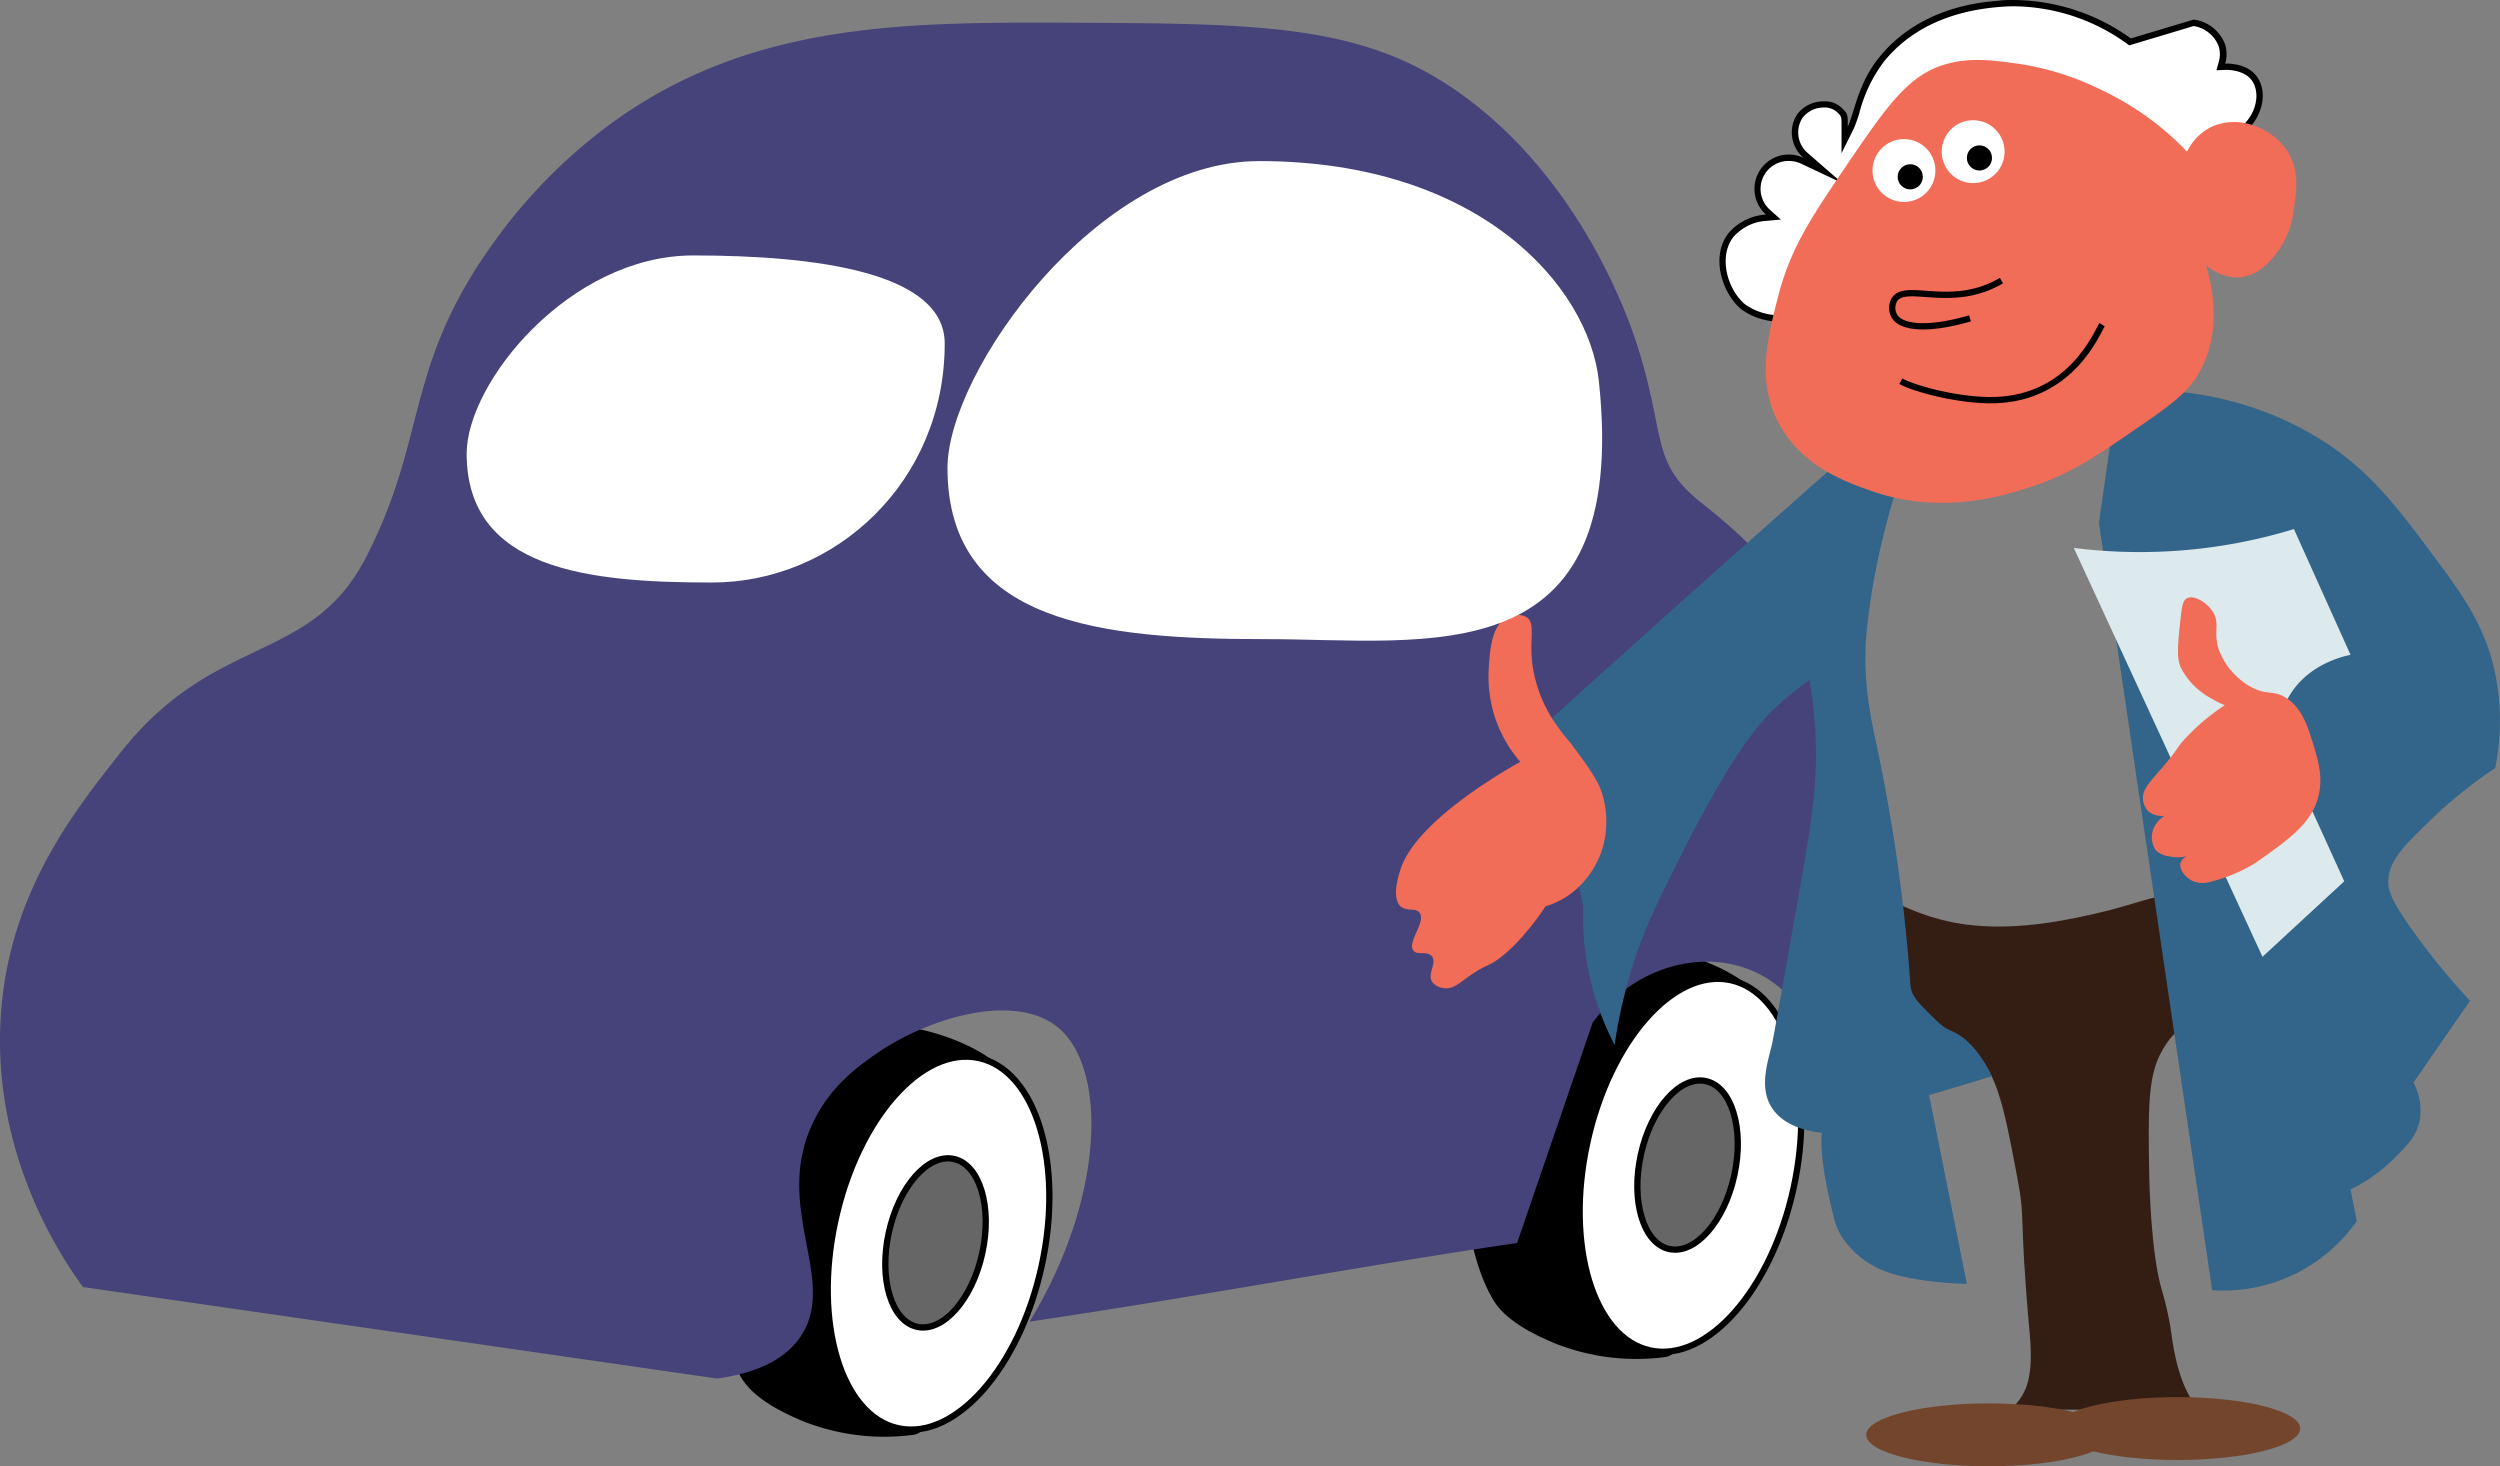 <svg xmlns="http://www.w3.org/2000/svg" viewBox="0 0 397.45 233.11"><rect x="0" y="0" width="397.45" height="233.11" fill="#808080" stroke="none"/><title>Ресурс 19</title><g id="Шар_2" data-name="Шар 2"><g id="аліменти"><g id="Layer_1" data-name="Layer 1"><path d="M158.19,169.61c-3-3-15.35-8.67-26-5-19.35,6.66-22.17,39.82-14,54,1.09,1.89,3.45,4.35,10,7a34.58,34.58,0,0,0,17,2c1.78-.3,1.75-2.87,2-4" style="stroke:#000;stroke-miterlimit:10"/><ellipse cx="149.2" cy="197.62" rx="30.12" ry="16.79" transform="translate(-75.64 301.35) rotate(-77.71)" style="fill:#fff;stroke:#000;stroke-miterlimit:10"/><ellipse cx="148.73" cy="197.58" rx="13.66" ry="7.61" transform="translate(-75.98 300.86) rotate(-77.71)" style="fill:#666;stroke:#000;stroke-miterlimit:10"/><path d="M277.73,157.24c-3-3-15.35-8.67-26-5-19.35,6.66-22.17,39.82-14,54,1.09,1.89,3.45,4.35,10,7a34.58,34.58,0,0,0,17,2c1.78-.3,1.75-2.87,2-4" style="stroke:#000;stroke-miterlimit:10"/><path d="M127.19,212.61c-1.7,2.44-5.17,5.46-13.19,6.55L13.19,204.61c-4-5.5-14.76-22-13-44,1.54-19.16,11.9-32,19-41,15-19,30.19-13.92,39-31,10.31-20,5.64-31.17,22.29-52.73A83.94,83.94,0,0,1,97.19,19.61c21.8-15.88,46-16.1,72-16,32.1.13,48.15.19,64,12,18.6,13.85,25.9,35.6,27,39,4.85,15,2,18.82,10.5,25.5,18.5,14.5,21.33,26.52,27,44,5.32,16.41,7.4,30.5-7.5,46.5-.11-.84-1.75-11.63-11-16-8.44-4-19.61-.91-26,8l-12,35c-25,3.67-52.5,8.83-77.5,12.5,12.4-20.37,12.47-41.87,3.5-47.5-7.31-4.59-20.25-.43-28,5-2.6,1.82-7.2,5-10,11C122.81,192.17,133.43,203.63,127.19,212.61Z" style="fill:#46427a"/><ellipse cx="268.74" cy="185.24" rx="30.12" ry="16.79" transform="translate(30.55 408.41) rotate(-77.71)" style="fill:#fff;stroke:#000;stroke-miterlimit:10"/><path d="M349.69,224.11c-3.25-3.19-4.21-10.07-4.43-11.72-.05-.39-.26-2-.75-4.16-.38-1.67-.75-2.88-.82-3.12-1.8-6-2-18-2-18-.18-10.64-.27-16,2-20,2.1-3.74,3.56-3.43,5-7,2.46-6.06,1.34-14.58-3-17-2.52-1.4-4.38.22-12,2-3.86.9-12,2.8-20,2-10.6-1.06-14.41-6.17-17-4-3.1,2.6-1.1,12.83,5,18,4.14,3.51,6.79,1.83,11,5,4.7,3.53,5.8,9.35,8,21,1.43,7.56.19,5,2,25,.7,7.76-.87,9.76-3,12" style="fill:#341e14"/><path d="M351.69,205.11a25.86,25.86,0,0,0,23-11c-.33-1.67-.67-3.33-1-5a27,27,0,0,0,7-5c2-2,3.53-3.55,4-6a9.42,9.42,0,0,0-1-6l9-13a111.67,111.67,0,0,1-9-11c-3.6-5-4-6.53-4-8,.07-3.28,2.41-5.59,7-10a71.44,71.44,0,0,1,10-8,37.75,37.75,0,0,0,0-15c-1.58-7.61-5.18-12.54-10-19-5.83-7.81-10.43-14-19-19a52.33,52.33,0,0,0-24-7l-8,7q-1,7-2,14Z" style="fill:#33658a"/><path d="M265.69,97.11q-10.06,9-20,18l6,29a44.19,44.19,0,0,0,5,22,83,83,0,0,1,3-13c1.66-5.21,3.46-8.88,7-16,9.05-18.2,13.54-22.75,16-25a49,49,0,0,1,5-4,75.24,75.24,0,0,1,1,11c.06,3.31-.07,8-2,19-3.18,18-4.77,27.07-5,28-.77,3.1-2,6.91,0,10,1.9,2.94,5.73,3.74,8,4,0-.18-.86,3,2,14,.78,3,3.87,6.45,8,8,5,1.89,13,2,13,2l-6-30,10-3c-2-4-4-6-6-7-1.45-.73-1.45-.45-4-3-2-2-3-3-3-5a275.89,275.89,0,0,0-5-36c-1.15-5.46-2.56-11.15-2-19a108.57,108.57,0,0,1,3-17c.74-2.91,1.46-5.31,2-7l-9-4Q279.22,85,265.69,97.11Z" style="fill:#33658a"/><path d="M282.7,50.61A9.76,9.76,0,0,1,277,48.73c-2.67-2.27-4.7-7.67-1.92-11.32a8,8,0,0,1,5.64-2.8l1.15-.1-.85-.77a4.95,4.95,0,0,1,3.31-8.66,4.92,4.92,0,0,1,2.14.48l3.27,1.54L287,24.73a4.75,4.75,0,0,1-.93-6.33,4.77,4.77,0,0,1,3.8-1.82,3.41,3.41,0,0,1,2.45.88c.85.85.85.85.85,2.65v2.12l.95-1.89a17.82,17.82,0,0,0,.91-2.54,23.71,23.71,0,0,1,4-8.37c4.22-5.17,10.5-8.13,18.66-8.82.81-.07,1.64-.1,2.46-.1a31.66,31.66,0,0,1,18.21,6l.2.14,10.12-3a5.62,5.62,0,0,1,4.49,3.63,4.87,4.87,0,0,1,0,2.72l-.19.66.69,0h.22c.7,0,3.09.13,4.36,1.81,1.52,2,1.12,5.78-1.88,8.27-6.56,3.19-61.92,29.92-73.58,29.92Z" style="fill:#fff"/><path d="M320.19,1a31.15,31.15,0,0,1,17.92,5.92l.4.29.47-.14,5-1.5,4.76-1.43a5.1,5.1,0,0,1,4,3.26,4.34,4.34,0,0,1,0,2.44l-.37,1.33,1.38-.06h.2c.64,0,2.83.12,4,1.61,1.37,1.8,1,5.24-1.75,7.55-28.36,13.78-64.53,29.84-73.31,29.84h-.13a9.37,9.37,0,0,1-5.37-1.76c-2.79-2.37-4.21-7.53-1.85-10.63a7.55,7.55,0,0,1,5.29-2.61l2.29-.2-1.71-1.54a4.44,4.44,0,0,1,3-7.78,4.61,4.61,0,0,1,1.93.43l6.54,3.09-5.45-4.75a4.29,4.29,0,0,1-.85-5.65,4.25,4.25,0,0,1,3.39-1.62,3,3,0,0,1,2.09.73c.71.71.71.71.71,2.29v4.24l1.89-3.79a20.3,20.3,0,0,0,.94-2.61,23.17,23.17,0,0,1,3.94-8.2c4.14-5.06,10.3-8,18.31-8.64.79-.07,1.61-.11,2.41-.11m0-1c-.81,0-1.65,0-2.5.11-2.88.24-12.5,1-19,9-3.38,4.13-4,9-5,11,0-2,0-2-1-3a3.92,3.92,0,0,0-2.8-1,5.26,5.26,0,0,0-4.2,2,5.27,5.27,0,0,0,1,7,5.46,5.46,0,0,0-6,9,8.6,8.6,0,0,0-6,3c-2.82,3.7-1,9.44,2,12a10.1,10.1,0,0,0,6,2h.15c11.9,0,67.24-26.79,73.85-30,3.19-2.62,3.74-6.71,2-9-1.41-1.85-3.93-2-4.76-2h-.24a5.35,5.35,0,0,0,0-3,6.16,6.16,0,0,0-5-4l-10,3A32.26,32.26,0,0,0,320.19,0Z"/><path d="M293.69,26.11c-5.77,8.5-9,13.29-11,21-1.69,6.59-3.43,13.39,0,20,3.69,7.12,11.13,9.67,15,11,11.51,4,21.85.42,26-1,5.8-2,9.63-4.62,16-9,5.38-3.7,8.11-5.62,10-9,3.67-6.55,1.94-13.89,1-17a7.59,7.59,0,0,0,5,2c3.84-.08,6.19-3.73,7-5a14.07,14.07,0,0,0,2-6c.42-2.77.89-6-1-9a10.08,10.08,0,0,0-5-4,9,9,0,0,0-7,0,8.56,8.56,0,0,0-4,4,45.32,45.32,0,0,0-7-6,48.69,48.69,0,0,0-7-4,44.17,44.17,0,0,0-13-4c-3.56-.49-7.22-1-11,0C303.57,11.71,300.2,16.53,293.69,26.11Z" style="fill:#f26d57"/><circle cx="302.69" cy="27.11" r="4.5" style="fill:#fff;stroke:#fff;stroke-miterlimit:10"/><path d="M249.69,118.11c2.87,3.9,4.31,5.86,5,8a15.18,15.18,0,0,1,0,9,14.42,14.42,0,0,1-5,7,13.78,13.78,0,0,1-4,2,38.12,38.12,0,0,1-3,4,26.47,26.47,0,0,1-4,4c-2.16,1.68-2.11,1-5,3-1.79,1.26-2.64,2.12-4,2a2.7,2.7,0,0,1-2-1c-.83-1.31.76-2.93,0-4s-2.33-.12-3-1c-1-1.37,2.06-4.55,1-6-.63-.86-2-.14-3-1-1.54-1.36-.29-5.12,0-6,2.46-7.43,15.8-15.19,19-17a20.83,20.83,0,0,1-4-7,21.07,21.07,0,0,1-1-8c.18-2.75.45-6.8,3-8a3.21,3.21,0,0,1,3,0c1.54,1.06.32,3.53,1,8a21.81,21.81,0,0,0,3,8l.21.34A30.2,30.2,0,0,0,249.69,118.11Z" style="fill:#f26d57"/><path d="M329.69,87.11l30,65,13-12-5-11c-5.44-5-6.94-12.46-4-18s9.07-6.82,10-7l-9-20a83.43,83.43,0,0,1-14,3A84.05,84.05,0,0,1,329.69,87.11Z" style="fill:#dce9ed"/><path d="M363.69,111.11c-2.22-1.55-3.24-.41-6-2a11.25,11.25,0,0,1-5-6c-.85-2.79.34-4.07-1-6-1-1.45-2.94-2.55-4-2-.58.3-.79,1-1,3-.46,4.29-.69,6.43,0,8a11.62,11.62,0,0,0,5,5,13.6,13.6,0,0,0,2,1,34.84,34.84,0,0,0-6,5c-1.86,1.94-1,1.5-4,5-2,2.33-3.14,3.42-3,5a3,3,0,0,0,1,2,3.59,3.59,0,0,0,4,0,4.4,4.4,0,0,0-3,2,3.67,3.67,0,0,0,0,4,3.48,3.48,0,0,0,2,1,6.29,6.29,0,0,0,3,0,1.84,1.84,0,0,0-1,1c-.37,1.1.82,2.48,2,3a4.34,4.34,0,0,0,3,0,24.39,24.39,0,0,0,7-3c5.5-3.88,9.09-6.42,10-11,.57-2.89-.18-5.33-1-8S366,112.74,363.69,111.11Z" style="fill:#f26d57"/><circle cx="313.69" cy="24.11" r="4.5" style="fill:#fff;stroke:#fff;stroke-miterlimit:10"/><circle cx="303.69" cy="28.11" r="2"/><circle cx="314.69" cy="25.11" r="2"/><path d="M302.19,60.61c2.28,1.26,9.54,3.17,15,3,12.17-.39,16.21-10.79,17-12" style="fill:none;stroke:#000;stroke-miterlimit:10"/><path d="M318.19,44.61a16.46,16.46,0,0,1-2,1c-7.08,2.94-13.32-.54-15,2a2.65,2.65,0,0,0-.06,2.57c1.13,2.1,5.85,2.26,12.06.43" style="fill:none;stroke:#000;stroke-miterlimit:10"/><ellipse cx="268.27" cy="185.21" rx="13.66" ry="7.61" transform="translate(30.22 407.92) rotate(-77.71)" style="fill:#666;stroke:#000;stroke-miterlimit:10"/><path d="M254.19,60.61c5,47-27.19,41-53,41s-50.56-2.38-50.56-27.22c0-15.2,23.75-48.78,49.56-48.78C235.19,25.61,252.58,45.5,254.19,60.61Z" style="fill:#fff"/><path d="M150.19,54.61c0,22-17.39,38-37,38s-39-2-39-20.5c0-11.32,16.39-31.5,36-31.5S150.19,43.29,150.19,54.61Z" style="fill:#fff"/><ellipse cx="316.19" cy="228.11" rx="19.5" ry="5" style="fill:#73452d"/><ellipse cx="346.19" cy="227.11" rx="19.5" ry="5" style="fill:#73452d"/></g></g></g></svg>